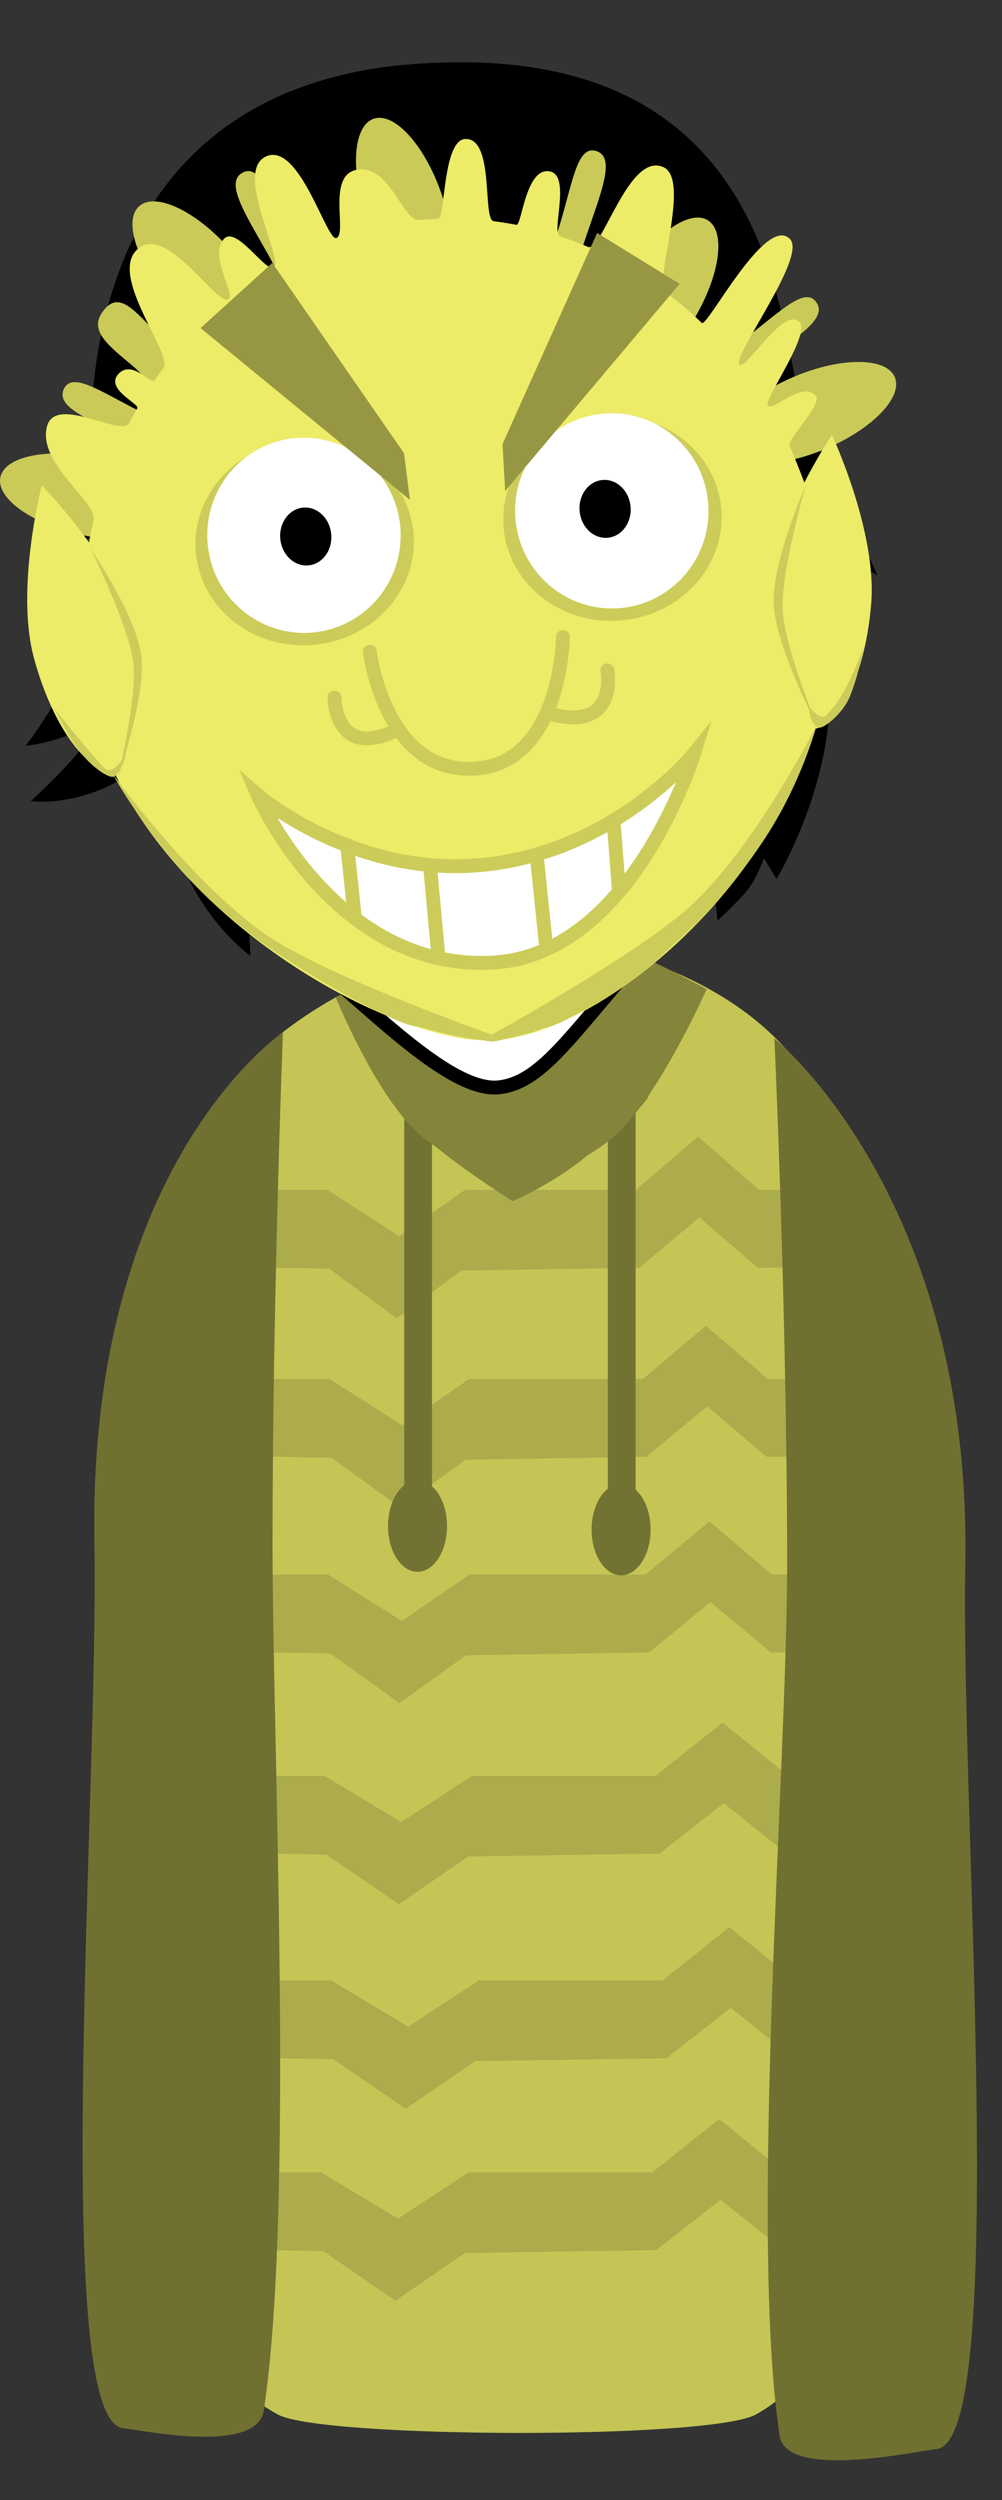 <svg viewBox="0,0,108.278,270.011" height="270.011" width="108.278" xmlns:xlink="http://www.w3.org/1999/xlink" xmlns="http://www.w3.org/2000/svg" version="1.1"><rect x="0" y="0" width="108.278" height="270.011" fill="#333333" stroke="none"/><g transform="translate(-265.007,-44.994)"><g style="mix-blend-mode: normal" stroke-dashoffset="0" stroke-dasharray="" stroke-miterlimit="10" stroke-linejoin="miter" fill-rule="nonzero" data-paper-data="{&quot;isPaintingLayer&quot;:true}"><path stroke-linecap="butt" stroke-width="2" stroke="none" fill="#000000" fill-opacity="0.01" d="M266.715,315.006v-270.011h106.57v270.011z"></path><g stroke-linecap="butt" stroke-width="0" stroke="none" data-paper-data="{&quot;index&quot;:null}"><path fill="#c5c556" d="M353.708,244c0,23.196 -17.148,-2 -32.75,-2c-15.602,0 -30,-16.304 -30,-39.5c0,-7.41 -6.459,-28.872 -4.194,-34.916c4.826,-12.875 24.576,-21.084 35.194,-21.084c9.962,0 28.313,5.606 33.048,20.577c2.68,8.475 -1.298,68.539 -1.298,76.923z"></path><path fill="#c5c556" d="M355.208,262.875c0,18.874 3.975,35.923 -8.499,42.877c-4.91,2.737 -46.865,2.585 -51.635,0.032c-13.04,-6.979 -7.116,-23.421 -7.116,-42.409c0,-17.35 -0.289,-53.934 7.272,-66.612c3.901,-6.543 12.278,4.837 18.853,4.237c5.801,-0.529 11.804,-0.694 16.113,0.771c8.447,2.87 13.088,-14.275 16.835,-6.289c6.089,12.977 8.177,53.761 8.177,67.394z"></path><path fill="#acac4c" d="M293.146,181.875v-8.375h7.237l7.754,5l7.108,-5h18.48l6.72,-5.75l6.591,5.75h8.789v8.375l-8.92,0.034l-6.332,-5.442l-6.462,5.443l-19.242,0.312l-6.99,5.153l-7.284,-5.361z"></path><path fill="#acac4c" d="M293.271,202.3v-8.375h7.348l7.872,5l7.216,-5h18.763l6.823,-5.75l6.692,5.75h7.697l-0.143,8.375l-7.688,0.034l-6.429,-5.442l-6.561,5.443l-19.536,0.312l-7.097,5.153l-7.395,-5.361z"></path><path fill="#acac4c" d="M293.021,223.425v-8.375h7.442l7.974,5l7.31,-5h19.005l6.911,-5.75l6.778,5.75h6.455l-0.429,8.375l-6.162,0.034l-6.512,-5.442l-6.646,5.443l-19.788,0.312l-7.189,5.153l-7.491,-5.361z"></path><path fill="#acac4c" d="M292.271,245.15v-8.375h7.774l8.33,5l7.635,-5h19.852l7.219,-5.75l7.08,5.75h3.609v8.375l-3.751,0.034l-6.802,-5.442l-6.942,5.443l-20.67,0.312l-7.509,5.153l-7.825,-5.361z"></path><path fill="#acac4c" d="M293.021,267.25v-8.375h7.774l8.33,5l7.635,-5h19.852l7.219,-5.75l7.08,5.75h3.609v8.375l-3.751,0.034l-6.802,-5.442l-6.942,5.443l-20.67,0.312l-7.509,5.153l-7.825,-5.361z"></path><path fill="#acac4c" d="M291.921,287.975v-8.375h7.774l8.33,5l7.635,-5h19.852l7.219,-5.75l7.08,5.75h3.609v8.375l-3.751,0.034l-6.802,-5.442l-6.942,5.443l-20.67,0.312l-7.509,5.153l-7.825,-5.361z"></path></g><g stroke-linecap="butt" stroke-width="0" stroke="none" fill="#727232" data-paper-data="{&quot;index&quot;:null}"><path d="M308.688,206.25v-42h3v42z"></path><path d="M313.313,209.813c0,2.727 -1.427,4.938 -3.188,4.938c-1.76,0 -3.188,-2.211 -3.188,-4.938c0,-2.727 1.427,-4.938 3.188,-4.938c1.76,0 3.188,2.211 3.188,4.938z"></path></g><g stroke-linecap="butt" stroke-width="0" stroke="none" fill="#727232" data-paper-data="{&quot;index&quot;:null}"><path d="M330.688,206.625v-42h3v42z"></path><path d="M335.313,210.188c0,2.727 -1.427,4.938 -3.188,4.938c-1.76,0 -3.188,-2.211 -3.188,-4.938c0,-2.727 1.427,-4.938 3.188,-4.938c1.76,0 3.188,2.211 3.188,4.938z"></path></g><path stroke-linecap="butt" stroke-width="0" stroke="none" fill="#707031" data-paper-data="{&quot;index&quot;:null}" d="M294.458,211.75c0,21.839 2.373,71.681 -0.942,93.561c-0.729,4.814 -13.164,2.12 -15.183,1.939c-7.908,-0.707 -2.639,-68.857 -3.125,-95.5c-0.75,-41.148 20.375,-55.25 20.375,-55.25c0,0 -1.125,28.602 -1.125,55.25z"></path><path stroke-linecap="butt" stroke-width="0" stroke="none" fill="#84843a" data-paper-data="{&quot;index&quot;:null}" d="M335.175,163.054c0,0.893 -2.735,3.275 -5.808,5.989c-4.175,3.688 -8.971,5.678 -8.971,5.678c0,0 -3.959,-2.477 -7.423,-5.182c-3.035,-2.37 -5.632,-4.934 -5.632,-5.901c0,-2.071 9.751,4 12.629,4c2.878,0 15.205,-6.654 15.205,-4.583z"></path><g stroke-linecap="butt" stroke-width="0" stroke="none" fill="#84843a"><path d="M322.84,170.667c-1.836,2.303 -7.263,1.031 -12.121,-2.843c-4.858,-3.873 -9.413,-15.092 -9.413,-15.092c0,0 13.764,-7.501 17.65,-3.783c4.923,4.711 4.911,20.429 3.885,21.717z"></path><path data-paper-data="{&quot;index&quot;:null}" d="M341.354,151.844c0,0 -5.444,12.274 -10.302,16.147c-4.858,3.873 -10.285,5.146 -12.121,2.843c-1.836,-2.303 -1.196,-20.927 3.662,-24.8c3.584,-2.857 18.761,5.81 18.761,5.81z"></path></g><g stroke-linecap="butt" stroke-width="0" stroke="none" fill="#84843a" data-paper-data="{&quot;index&quot;:null}"><path d="M314.359,160.775c4.858,3.873 10.317,7.588 8.481,9.891c-1.836,2.303 -7.263,1.031 -12.121,-2.843c-4.858,-3.873 -9.413,-15.092 -9.413,-15.092c0,0 2.491,-1.803 3.772,-1.106c2.758,1.499 5.964,6.504 9.281,9.149z"></path><path data-paper-data="{&quot;index&quot;:null}" d="M341.354,151.844c0,0 -5.444,12.274 -10.302,16.147c-4.858,3.873 -10.285,5.146 -12.121,2.843c-1.836,-2.303 3.623,-6.018 8.481,-9.891c3.584,-2.857 8.417,-8.107 11.289,-9.732c1.021,-0.578 2.654,0.634 2.654,0.634z"></path></g><g><g stroke-linecap="butt" stroke-width="1.5" data-paper-data="{&quot;index&quot;:null}"><path stroke="none" fill="#000000" d="M269.227,104.225c0,0 5.593,-6.463 5.642,-7.337c0.127,-2.292 -3.857,-39.988 31.997,-44.702c44.364,-5.01 42.097,31.616 45.231,38.197c4.297,9.024 7.729,16.761 7.729,16.761c0,0 -2.944,-1.791 -4.35,-2.746c-1.312,-0.891 -4.074,-2.783 -4.074,-2.783c0,0 4.029,10.02 3.206,20.487c-0.685,9.584 -5.685,17.823 -5.685,17.823l-1.366,-2.231c0,0 -0.816,2.283 -1.845,3.517c-1.028,1.234 -3.157,3.216 -3.157,3.216l-0.432,-3.68c0,0 -6.018,11.62 -23.249,13.062c-16.261,1.243 -26.942,-8.235 -26.942,-8.235l0.128,2.654c0,0 -4.181,-2.921 -7.047,-9.099c-3.416,-7.363 -4.35,-11.894 -4.35,-11.894c0,0 -2.155,2.106 -5.438,3.288c-4.114,1.481 -6.886,0.982 -6.886,0.982c0,0 3.343,-3.037 5.122,-5.263c1.585,-1.982 2.325,-3.606 2.325,-3.606c0,0 -1.999,1.274 -4.066,2c-2.157,0.758 -3.964,0.899 -3.964,0.899c0,0 4.491,-5.473 6.002,-11.474c1.427,-5.666 1.084,-11.104 1.084,-11.104c0,0 -1.295,0.784 -3.243,1.098c-1.235,0.199 -2.372,0.17 -2.372,0.17z"></path><path stroke="#000000" fill="#ffffff" d="M286.981,113.957c-1.245,-7.209 -1.242,-17.113 -1.242,-17.113c0,0 3.392,-0.354 13.567,-4.409c7.817,-3.115 19.589,-11.334 19.589,-11.334c0,0 -1.875,3.191 -2.984,4.754c-1.179,1.662 -3.557,4.91 -3.557,4.91c0,0 7.652,-2.381 14.178,-6.057c8.207,-4.308 9.992,-7 12.474,-5.763c2.929,1.461 3.155,22.99 3.355,28.553c0.101,5.684 -1.65,9.692 -1.987,12.757c-0.337,3.065 0.156,6.148 -0.724,16.175c-0.549,6.257 -3.324,9.269 -8.63,15.519c-5.306,6.25 -8.166,10.045 -12.102,10.478c-3.789,0.416 -9.366,-4.258 -14.83,-9.059c-5.818,-5.112 -9.616,-7.626 -11.065,-14.183c-1.305,-5.905 -1.683,-9.795 -2.519,-15.081c-0.61,-3.863 -2.844,-6.21 -3.523,-10.147z"></path></g><path stroke-linecap="butt" stroke-width="0" stroke="none" fill="#caca59" data-paper-data="{&quot;index&quot;:null}" d="M284.682,88.556c-1.918,2.259 -2.426,-1.572 -5.223,-3.945c-2.796,-2.373 -5.065,-3.966 -3.148,-6.226c1.918,-2.259 3.819,1.081 6.615,3.454c2.796,2.373 3.673,4.457 1.756,6.716z"></path><path stroke-linecap="butt" stroke-width="0" stroke="none" fill="#caca59" data-paper-data="{&quot;index&quot;:null}" d="M311.955,76.594c-2.215,0.777 -5.484,-2.796 -7.302,-7.979c-1.817,-5.183 -1.495,-10.015 0.72,-10.792c2.215,-0.777 5.484,2.796 7.302,7.979c1.817,5.183 1.495,10.015 -0.72,10.792z"></path><g stroke-linecap="butt" stroke-width="0" stroke="none" fill="#caca59" data-paper-data="{&quot;index&quot;:null}"><path d="M325.163,70.336c1.712,-5.219 2.072,-9.752 4.302,-9.02c2.23,0.732 0.28,4.93 -1.432,10.149c-1.712,5.219 -2.537,9.483 -4.767,8.751c-2.23,-0.732 0.185,-4.661 1.897,-9.88z"></path><path d="M332.701,75.098c2.833,-4.706 6.76,-7.539 8.771,-6.329c2.011,1.211 1.345,6.007 -1.488,10.713c-2.833,4.706 -6.76,7.539 -8.771,6.329c-2.011,-1.211 -1.345,-6.007 1.488,-10.713z"></path></g><g stroke-linecap="butt" stroke-width="0" stroke="none" fill="#caca59" data-paper-data="{&quot;index&quot;:null}"><path d="M300.755,81.097c-2.059,1.127 -3.65,-2.914 -6.288,-7.732c-2.638,-4.818 -5.323,-8.589 -3.264,-9.716c2.059,-1.127 3.242,3.263 5.88,8.081c2.638,4.818 5.731,8.239 3.672,9.366z"></path><path d="M293.25,82.142c-1.756,1.558 -6.135,-0.509 -9.78,-4.618c-3.646,-4.108 -5.178,-8.702 -3.423,-10.26c1.756,-1.558 6.134,0.509 9.78,4.618c3.646,4.108 5.178,8.702 3.423,10.26z"></path></g><g stroke-linecap="butt" stroke-width="0" stroke="none" fill="#caca59" data-paper-data="{&quot;index&quot;:null}"><path d="M289.928,95.436c-0.994,2.127 -4.666,-0.191 -9.643,-2.517c-4.976,-2.325 -9.371,-3.778 -8.378,-5.905c0.994,-2.127 4.544,0.715 9.52,3.04c4.976,2.325 9.494,3.255 8.5,5.381z"></path><path d="M284.493,100.716c-0.494,2.295 -5.248,3.217 -10.618,2.06c-5.37,-1.157 -9.322,-3.955 -8.827,-6.25c0.494,-2.295 5.248,-3.217 10.618,-2.06c5.37,1.157 9.322,3.955 8.827,6.25z"></path></g><g stroke-linecap="butt" stroke-width="0" stroke="none" fill="#caca59" data-paper-data="{&quot;index&quot;:null}"><path d="M344.416,82.366c4.467,-3.197 7.437,-6.639 8.803,-4.73c1.366,1.909 -2.689,4.141 -7.156,7.338c-4.467,3.197 -7.654,6.147 -9.02,4.238c-1.366,-1.909 2.905,-3.649 7.372,-6.845z"></path><path d="M350.887,85.65c5.067,-2.12 9.909,-2.083 10.815,0.083c0.906,2.166 -2.468,5.639 -7.535,7.759c-5.067,2.12 -9.909,2.083 -10.815,-0.083c-0.906,-2.166 2.468,-5.639 7.535,-7.759z"></path></g><path stroke-linecap="butt" stroke-width="0" stroke="none" fill="#ecec68" data-paper-data="{&quot;index&quot;:null}" d="M354.721,109.33c2.257,24.465 -22.242,47.068 -36.261,48.019c-11.471,0.779 -42.177,-16.111 -44.434,-40.576c-0.332,-3.604 -0.264,-7.143 0.167,-10.565c0.106,-0.841 0.716,-4.218 0.917,-5.063c0.454,-1.908 -6.054,-6.065 -5.033,-10.071c0.9,-3.531 8.085,1.193 8.895,-0.376c0.281,-0.545 0.573,-1.083 0.875,-1.613c0.269,-0.472 -3.535,-2.078 -2.049,-3.694c1.499,-1.629 3.56,1.222 3.916,0.698c0.303,-0.446 0.615,-0.885 0.933,-1.318c1.156,-1.57 -6.381,-10.446 -2.503,-13.074c3.2,-2.169 8.417,6.546 9.574,5.595c0.736,-0.605 -2.17,-4.677 -0.517,-6.491c1.343,-1.473 4.487,3.604 5.37,3.078c1.201,-0.715 -4.334,-10.349 -0.835,-11.982c3.603,-1.681 6.573,9.173 7.614,8.806c1.228,-0.432 -1.04,-6.648 2.122,-7.356c3.578,-0.8 5.051,5.568 6.814,5.406c0.698,-0.064 1.394,-0.109 2.086,-0.134c0.749,-0.027 0.467,-8.549 2.936,-8.615c3.162,-0.084 1.809,8.725 3.044,8.88c0.824,0.104 1.643,0.234 2.454,0.392c0.602,0.117 1.002,-6.384 3.682,-5.755c2.217,0.52 0.061,6.669 1.015,6.986c1.033,0.343 2.05,0.729 3.049,1.157c1.503,0.644 4.426,-10.422 8.189,-8.596c2.924,1.418 -1.119,12.485 0.154,13.441c1.377,1.035 2.696,2.159 3.95,3.367c0.571,0.55 6.91,-11.807 9.537,-9.055c1.836,1.924 -6.24,12.575 -5.48,13.54c0.622,0.79 4.71,-6.272 6.477,-4.608c1.328,1.251 -3.822,8.345 -3.413,9.013c0.487,0.796 3.884,-2.811 5.226,-0.959c0.638,0.881 -3.172,4.682 -2.863,5.337c0.486,1.029 2.143,5.317 2.481,6.428c0.947,3.107 1.597,6.371 1.909,9.756z"></path><path stroke-linecap="butt" stroke-width="0" stroke="none" fill="#cccc5a" data-paper-data="{&quot;index&quot;:null}" d="M309.686,102.535c0.561,6.084 -4.247,11.502 -10.74,12.1c-6.493,0.599 -12.212,-3.848 -12.773,-9.932c-0.561,-6.084 4.247,-11.502 10.74,-12.1c6.493,-0.599 12.212,3.848 12.773,9.932z"></path><path stroke-linecap="butt" stroke-width="0" stroke="none" fill="#ffffff" data-paper-data="{&quot;index&quot;:null}" d="M308.257,101.849c0.535,5.797 -3.689,10.926 -9.434,11.455c-5.745,0.53 -10.836,-3.74 -11.37,-9.536c-0.535,-5.797 3.689,-10.926 9.434,-11.456c5.745,-0.53 10.836,3.74 11.37,9.536z"></path><path stroke-linecap="butt" stroke-width="0" stroke="none" fill="#cccc5a" data-paper-data="{&quot;index&quot;:null}" d="M342.949,99.893c0.561,6.084 -4.247,11.502 -10.74,12.101c-6.493,0.599 -12.212,-3.848 -12.773,-9.932c-0.561,-6.084 4.247,-11.502 10.74,-12.1c6.493,-0.599 12.212,3.848 12.773,9.932z"></path><path stroke-linecap="butt" stroke-width="0" stroke="none" fill="#ffffff" data-paper-data="{&quot;index&quot;:null}" d="M341.52,99.208c0.535,5.797 -3.689,10.926 -9.434,11.456c-5.745,0.53 -10.836,-3.74 -11.37,-9.536c-0.535,-5.797 3.689,-10.926 9.434,-11.455c5.745,-0.53 10.836,3.74 11.37,9.536z"></path><path stroke-linecap="round" stroke-width="1.5" stroke="#cccc5a" fill="none" data-paper-data="{&quot;index&quot;:null}" d="M325.841,113.779c0,0 -0.14,13.376 -9.251,14.204c-9.956,0.905 -11.622,-12.599 -11.622,-12.599"></path><path stroke-linecap="round" stroke-width="1.5" stroke="#cccc5a" fill="none" data-paper-data="{&quot;index&quot;:null}" d="M307.778,123.875c0,0 -2.877,1.623 -4.802,0.43c-1.824,-1.131 -1.824,-3.98 -1.824,-3.98"></path><path stroke-linecap="round" stroke-width="1.5" stroke="#cccc5a" fill="none" data-paper-data="{&quot;index&quot;:null}" d="M330.641,117.391c0,0 0.53,2.8 -1.115,4.251c-1.735,1.531 -4.962,0.471 -4.962,0.471"></path><path stroke-linecap="butt" stroke-width="0" stroke="none" fill="#ecec68" data-paper-data="{&quot;index&quot;:null}" d="M359.158,110.084c-0.6,7.782 -3.6,13.896 -6.701,13.657c-3.101,-0.239 -5.129,-6.741 -4.529,-14.523c0.6,-7.782 6.979,-17.259 6.979,-17.259c0,0 4.851,10.343 4.251,18.125z"></path><path stroke-linecap="butt" stroke-width="0" stroke="none" fill="#ecec68" data-paper-data="{&quot;index&quot;:null}" d="M269.526,97.416c0,0 8.005,8.151 10.018,15.692c2.013,7.541 1.209,14.304 -1.796,15.106c-3.005,0.802 -7.073,-4.66 -9.086,-12.201c-2.013,-7.541 0.864,-18.597 0.864,-18.597z"></path><path stroke-linecap="butt" stroke-width="0" stroke="none" fill="#cccc5a" data-paper-data="{&quot;index&quot;:null}" d="M318.942,157.025c0,0 0.252,1.304 -8.904,-1.173c-1.566,-0.039 -8.449,-3.554 -14.585,-7.586c-3.652,-2.4 -7.489,-5.569 -10.363,-8.757c-5.035,-5.587 -7.976,-11.03 -7.976,-11.03c0,0 10.598,14.756 19.457,19.151c7.334,4.093 22.371,9.396 22.371,9.396z"></path><path stroke-linecap="butt" stroke-width="0" stroke="none" fill="#cccc5a" data-paper-data="{&quot;index&quot;:null}" d="M337.512,144.576c7.932,-5.656 15.731,-21.242 15.731,-21.242c0,0 -1.543,6.011 -5.502,12.094c-2.259,3.472 -5.576,7.585 -8.741,10.463c-2.569,2.336 -3.206,3.08 -4.688,4.188c-0.976,0.73 -1.927,1.635 -4.987,3.371c-0.958,0.543 -2.156,1.137 -3.558,1.882c-1.504,0.69 -2.106,0.718 -2.438,0.853c-0.611,0.247 -0.468,0.259 -4.454,1.197c-1.058,0.249 -1.696,-0.103 -1.696,-0.103c0,0 13.847,-7.598 20.332,-12.703z"></path><path stroke-linecap="butt" stroke-width="0" stroke="none" fill="#cccc5a" data-paper-data="{&quot;index&quot;:null}" d="M277.7,129.113c0,0 2.093,-8.439 1.733,-12.344c-0.361,-3.918 -4.648,-12.531 -4.648,-12.531c0,0 5.107,7.405 5.515,11.83c0.408,4.425 -2.599,13.045 -2.599,13.045z"></path><path stroke-linecap="butt" stroke-width="0" stroke="none" fill="#cccc5a" data-paper-data="{&quot;index&quot;:null}" d="M348.624,110.495c-0.335,-4.624 3.466,-13.103 3.466,-13.103c0,0 -2.791,9.585 -2.494,13.679c0.296,4.08 3.768,12.417 3.768,12.417c0,0 -4.404,-8.369 -4.739,-12.993z"></path><path stroke-linecap="butt" stroke-width="0" stroke="none" fill="#cccc5a" data-paper-data="{&quot;index&quot;:null}" d="M278.625,126.345c0,0 -0.211,1.519 -1.216,2.472c-0.441,0.418 -2.378,-0.866 -3.654,-2.509c-1.631,-2.102 -2.873,-4.812 -2.873,-4.812c0,0 3.45,4.401 5.402,6.458c0.962,1.014 2.341,-1.609 2.341,-1.609z"></path><path stroke-linecap="butt" stroke-width="0" stroke="none" fill="#cccc5a" data-paper-data="{&quot;index&quot;:null}" d="M354.503,121.997c2.089,-2.018 3.83,-7.155 3.83,-7.155c0,0 -0.492,2.924 -1.474,5.348c-0.768,1.895 -2.975,3.666 -3.467,3.364c-1.122,-0.69 -0.898,-2.187 -0.898,-2.187c0,0 1.379,1.841 2.01,0.631z"></path><g stroke-width="1.5" stroke="#cccc5a"><path stroke-linecap="butt" fill="#ffffff" data-paper-data="{&quot;index&quot;:null}" d="M340.02,126.359c0,0 -6.635,21.667 -21.634,22.585c-17.25,1.056 -25.544,-18.107 -25.544,-18.107c0,0 10.387,8.975 24.41,7.556c14.272,-1.445 22.768,-12.034 22.768,-12.034z"></path><path stroke-linecap="round" fill="none" data-paper-data="{&quot;index&quot;:null}" d="M303.351,144.125l-0.836,-7.911"></path><path stroke-linecap="round" fill="none" data-paper-data="{&quot;index&quot;:null}" d="M312.392,148.438l-0.905,-9.807"></path><path stroke-linecap="round" fill="none" data-paper-data="{&quot;index&quot;:null}" d="M323.998,147.009l-0.987,-9.546"></path><path stroke-linecap="round" fill="none" data-paper-data="{&quot;index&quot;:null}" d="M331.318,133.826l0.567,7.302"></path></g><g stroke-linecap="butt" stroke-width="0" stroke="none"><path fill="#000000" data-paper-data="{&quot;index&quot;:null}" d="M300.8,102.683c0.159,1.723 -0.944,3.233 -2.464,3.374c-1.52,0.14 -2.881,-1.143 -3.04,-2.866c-0.159,-1.723 0.944,-3.233 2.464,-3.374c1.52,-0.14 2.881,1.143 3.04,2.866z"></path><path fill="#979743" data-paper-data="{&quot;index&quot;:null}" d="M286.677,80.427l7.76,-7.035l14.228,20.55l0.639,5.034z"></path></g><g stroke-linecap="butt" stroke-width="0" stroke="none" data-paper-data="{&quot;index&quot;:null}"><path fill="#000000" data-paper-data="{&quot;index&quot;:null}" d="M330.107,96.833c1.52,-0.14 2.881,1.143 3.04,2.866c0.159,1.723 -0.944,3.233 -2.464,3.374c-1.52,0.14 -2.881,-1.143 -3.04,-2.866c-0.159,-1.723 0.944,-3.233 2.464,-3.374z"></path><path fill="#979743" data-paper-data="{&quot;index&quot;:null}" d="M319.599,98.026l-0.293,-5.066l10.229,-22.806l8.916,5.497z"></path></g></g><path stroke-linecap="butt" stroke-width="0" stroke="none" fill="#707031" data-paper-data="{&quot;index&quot;:null}" d="M348.691,157.141c0,0 21.375,17.212 20.625,56.859c-0.504,26.643 4.783,94.793 -3.125,95.5c-2.019,0.18 -16.204,3.374 -16.933,-1.439c-3.315,-21.88 0.808,-72.222 0.808,-94.061c0,-26.648 -1.375,-56.859 -1.375,-56.859z"></path></g></g></svg><!--rotationCenter:54.99320844900706:135.00551000000002-->